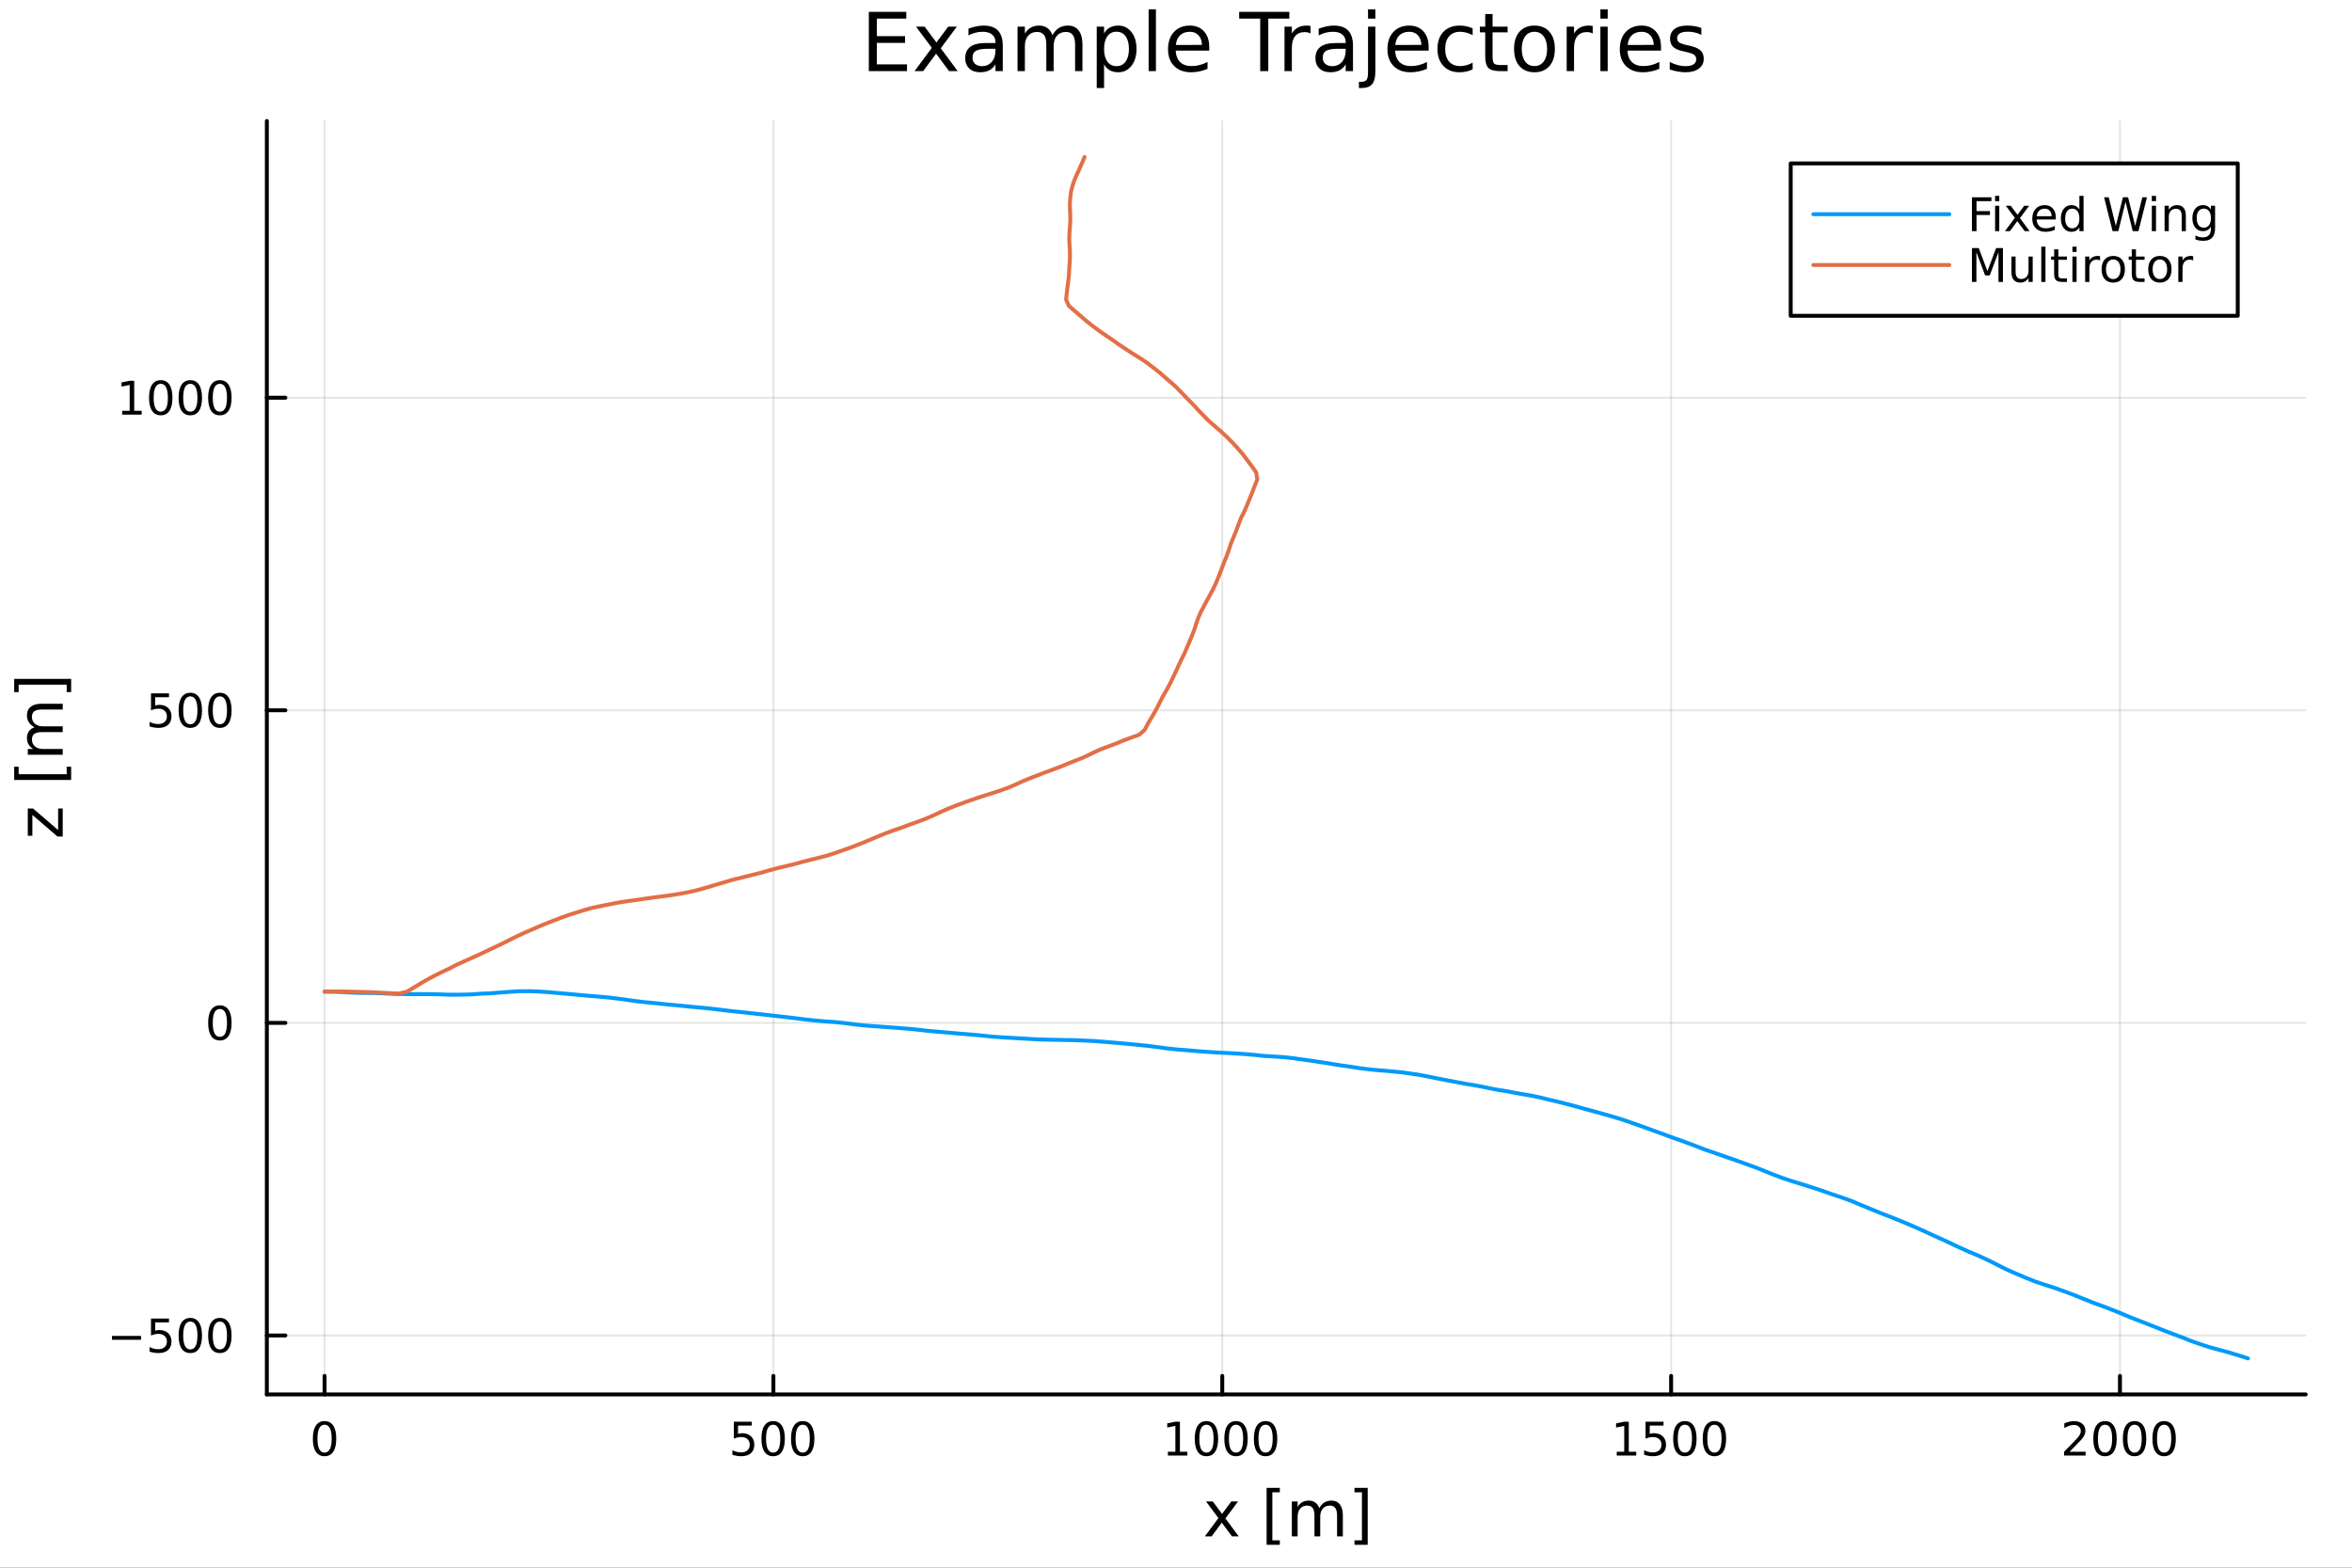 <?xml version="1.0" encoding="utf-8"?>
<svg xmlns="http://www.w3.org/2000/svg" xmlns:xlink="http://www.w3.org/1999/xlink" width="600" height="400" viewBox="0 0 2400 1600">
<rect x="0" y="0" width="2400" height="1600" fill="#333333" stroke="none"/>
<defs>
  <clipPath id="clip270">
    <rect x="0" y="0" width="2400" height="1600"/>
  </clipPath>
</defs>
<path clip-path="url(#clip270)" d="M0 1600 L2400 1600 L2400 0 L0 0  Z" fill="#ffffff" fill-rule="evenodd" fill-opacity="1"/>
<defs>
  <clipPath id="clip271">
    <rect x="480" y="0" width="1681" height="1600"/>
  </clipPath>
</defs>
<path clip-path="url(#clip270)" d="M272.297 1423.18 L2352.76 1423.18 L2352.76 123.472 L272.297 123.472  Z" fill="#ffffff" fill-rule="evenodd" fill-opacity="1"/>
<defs>
  <clipPath id="clip272">
    <rect x="272" y="123" width="2081" height="1301"/>
  </clipPath>
</defs>
<polyline clip-path="url(#clip272)" style="stroke:#000000; stroke-linecap:round; stroke-linejoin:round; stroke-width:2; stroke-opacity:0.1; fill:none" points="331.177,1423.18 331.177,123.472 "/>
<polyline clip-path="url(#clip272)" style="stroke:#000000; stroke-linecap:round; stroke-linejoin:round; stroke-width:2; stroke-opacity:0.1; fill:none" points="789.189,1423.18 789.189,123.472 "/>
<polyline clip-path="url(#clip272)" style="stroke:#000000; stroke-linecap:round; stroke-linejoin:round; stroke-width:2; stroke-opacity:0.1; fill:none" points="1247.2,1423.18 1247.2,123.472 "/>
<polyline clip-path="url(#clip272)" style="stroke:#000000; stroke-linecap:round; stroke-linejoin:round; stroke-width:2; stroke-opacity:0.1; fill:none" points="1705.21,1423.18 1705.21,123.472 "/>
<polyline clip-path="url(#clip272)" style="stroke:#000000; stroke-linecap:round; stroke-linejoin:round; stroke-width:2; stroke-opacity:0.1; fill:none" points="2163.22,1423.18 2163.22,123.472 "/>
<polyline clip-path="url(#clip270)" style="stroke:#000000; stroke-linecap:round; stroke-linejoin:round; stroke-width:4; stroke-opacity:1; fill:none" points="272.297,1423.18 2352.76,1423.18 "/>
<polyline clip-path="url(#clip270)" style="stroke:#000000; stroke-linecap:round; stroke-linejoin:round; stroke-width:4; stroke-opacity:1; fill:none" points="331.177,1423.18 331.177,1404.28 "/>
<polyline clip-path="url(#clip270)" style="stroke:#000000; stroke-linecap:round; stroke-linejoin:round; stroke-width:4; stroke-opacity:1; fill:none" points="789.189,1423.18 789.189,1404.28 "/>
<polyline clip-path="url(#clip270)" style="stroke:#000000; stroke-linecap:round; stroke-linejoin:round; stroke-width:4; stroke-opacity:1; fill:none" points="1247.2,1423.18 1247.2,1404.28 "/>
<polyline clip-path="url(#clip270)" style="stroke:#000000; stroke-linecap:round; stroke-linejoin:round; stroke-width:4; stroke-opacity:1; fill:none" points="1705.21,1423.18 1705.21,1404.28 "/>
<polyline clip-path="url(#clip270)" style="stroke:#000000; stroke-linecap:round; stroke-linejoin:round; stroke-width:4; stroke-opacity:1; fill:none" points="2163.22,1423.18 2163.22,1404.28 "/>
<path clip-path="url(#clip270)" d="M331.177 1454.1 Q327.566 1454.1 325.738 1457.66 Q323.932 1461.2 323.932 1468.33 Q323.932 1475.44 325.738 1479.01 Q327.566 1482.55 331.177 1482.55 Q334.812 1482.55 336.617 1479.01 Q338.446 1475.44 338.446 1468.33 Q338.446 1461.2 336.617 1457.66 Q334.812 1454.1 331.177 1454.1 M331.177 1450.39 Q336.988 1450.39 340.043 1455 Q343.122 1459.58 343.122 1468.33 Q343.122 1477.06 340.043 1481.67 Q336.988 1486.25 331.177 1486.25 Q325.367 1486.25 322.289 1481.67 Q319.233 1477.06 319.233 1468.33 Q319.233 1459.58 322.289 1455 Q325.367 1450.39 331.177 1450.39 Z" fill="#000000" fill-rule="nonzero" fill-opacity="1" /><path clip-path="url(#clip270)" d="M748.807 1451.02 L767.163 1451.02 L767.163 1454.96 L753.089 1454.96 L753.089 1463.43 Q754.108 1463.08 755.127 1462.92 Q756.145 1462.73 757.164 1462.73 Q762.951 1462.73 766.33 1465.9 Q769.71 1469.08 769.71 1474.49 Q769.71 1480.07 766.238 1483.17 Q762.765 1486.25 756.446 1486.25 Q754.27 1486.25 752.002 1485.88 Q749.756 1485.51 747.349 1484.77 L747.349 1480.07 Q749.432 1481.2 751.654 1481.76 Q753.877 1482.32 756.353 1482.32 Q760.358 1482.32 762.696 1480.21 Q765.034 1478.1 765.034 1474.49 Q765.034 1470.88 762.696 1468.77 Q760.358 1466.67 756.353 1466.67 Q754.478 1466.67 752.603 1467.08 Q750.752 1467.5 748.807 1468.38 L748.807 1451.02 Z" fill="#000000" fill-rule="nonzero" fill-opacity="1" /><path clip-path="url(#clip270)" d="M788.923 1454.1 Q785.312 1454.1 783.483 1457.66 Q781.677 1461.2 781.677 1468.33 Q781.677 1475.44 783.483 1479.01 Q785.312 1482.55 788.923 1482.55 Q792.557 1482.55 794.362 1479.01 Q796.191 1475.44 796.191 1468.33 Q796.191 1461.2 794.362 1457.66 Q792.557 1454.1 788.923 1454.1 M788.923 1450.39 Q794.733 1450.39 797.788 1455 Q800.867 1459.58 800.867 1468.33 Q800.867 1477.06 797.788 1481.67 Q794.733 1486.25 788.923 1486.25 Q783.112 1486.25 780.034 1481.67 Q776.978 1477.06 776.978 1468.33 Q776.978 1459.58 780.034 1455 Q783.112 1450.39 788.923 1450.39 Z" fill="#000000" fill-rule="nonzero" fill-opacity="1" /><path clip-path="url(#clip270)" d="M819.085 1454.1 Q815.473 1454.1 813.645 1457.66 Q811.839 1461.2 811.839 1468.33 Q811.839 1475.44 813.645 1479.01 Q815.473 1482.55 819.085 1482.55 Q822.719 1482.55 824.524 1479.01 Q826.353 1475.44 826.353 1468.33 Q826.353 1461.2 824.524 1457.66 Q822.719 1454.1 819.085 1454.1 M819.085 1450.39 Q824.895 1450.39 827.95 1455 Q831.029 1459.58 831.029 1468.33 Q831.029 1477.06 827.95 1481.67 Q824.895 1486.25 819.085 1486.25 Q813.274 1486.25 810.196 1481.67 Q807.14 1477.06 807.14 1468.33 Q807.14 1459.58 810.196 1455 Q813.274 1450.39 819.085 1450.39 Z" fill="#000000" fill-rule="nonzero" fill-opacity="1" /><path clip-path="url(#clip270)" d="M1191.73 1481.64 L1199.36 1481.64 L1199.36 1455.28 L1191.05 1456.95 L1191.05 1452.69 L1199.32 1451.02 L1203.99 1451.02 L1203.99 1481.64 L1211.63 1481.64 L1211.63 1485.58 L1191.73 1485.58 L1191.73 1481.64 Z" fill="#000000" fill-rule="nonzero" fill-opacity="1" /><path clip-path="url(#clip270)" d="M1231.08 1454.1 Q1227.47 1454.1 1225.64 1457.66 Q1223.83 1461.2 1223.83 1468.33 Q1223.83 1475.44 1225.64 1479.01 Q1227.47 1482.55 1231.08 1482.55 Q1234.71 1482.55 1236.52 1479.01 Q1238.35 1475.44 1238.35 1468.33 Q1238.35 1461.2 1236.52 1457.66 Q1234.71 1454.1 1231.08 1454.1 M1231.08 1450.39 Q1236.89 1450.39 1239.94 1455 Q1243.02 1459.58 1243.02 1468.33 Q1243.02 1477.06 1239.94 1481.67 Q1236.89 1486.25 1231.08 1486.25 Q1225.27 1486.25 1222.19 1481.67 Q1219.13 1477.06 1219.13 1468.33 Q1219.13 1459.58 1222.19 1455 Q1225.27 1450.39 1231.08 1450.39 Z" fill="#000000" fill-rule="nonzero" fill-opacity="1" /><path clip-path="url(#clip270)" d="M1261.24 1454.1 Q1257.63 1454.1 1255.8 1457.66 Q1253.99 1461.2 1253.99 1468.33 Q1253.99 1475.44 1255.8 1479.01 Q1257.63 1482.55 1261.24 1482.55 Q1264.87 1482.55 1266.68 1479.01 Q1268.51 1475.44 1268.51 1468.33 Q1268.51 1461.2 1266.68 1457.66 Q1264.87 1454.1 1261.24 1454.1 M1261.24 1450.39 Q1267.05 1450.39 1270.11 1455 Q1273.18 1459.58 1273.18 1468.33 Q1273.18 1477.06 1270.11 1481.67 Q1267.05 1486.25 1261.24 1486.25 Q1255.43 1486.25 1252.35 1481.67 Q1249.3 1477.06 1249.3 1468.33 Q1249.3 1459.58 1252.35 1455 Q1255.43 1450.39 1261.24 1450.39 Z" fill="#000000" fill-rule="nonzero" fill-opacity="1" /><path clip-path="url(#clip270)" d="M1291.4 1454.1 Q1287.79 1454.1 1285.96 1457.66 Q1284.16 1461.2 1284.16 1468.33 Q1284.16 1475.44 1285.96 1479.01 Q1287.79 1482.55 1291.4 1482.55 Q1295.04 1482.55 1296.84 1479.01 Q1298.67 1475.44 1298.67 1468.33 Q1298.67 1461.2 1296.84 1457.66 Q1295.04 1454.1 1291.4 1454.1 M1291.4 1450.39 Q1297.21 1450.39 1300.27 1455 Q1303.35 1459.58 1303.35 1468.33 Q1303.35 1477.06 1300.27 1481.67 Q1297.21 1486.25 1291.4 1486.25 Q1285.59 1486.25 1282.51 1481.67 Q1279.46 1477.06 1279.46 1468.33 Q1279.46 1459.58 1282.51 1455 Q1285.59 1450.39 1291.4 1450.39 Z" fill="#000000" fill-rule="nonzero" fill-opacity="1" /><path clip-path="url(#clip270)" d="M1649.74 1481.64 L1657.38 1481.64 L1657.38 1455.28 L1649.07 1456.95 L1649.07 1452.69 L1657.33 1451.02 L1662.01 1451.02 L1662.01 1481.64 L1669.64 1481.64 L1669.64 1485.58 L1649.74 1485.58 L1649.74 1481.64 Z" fill="#000000" fill-rule="nonzero" fill-opacity="1" /><path clip-path="url(#clip270)" d="M1679.14 1451.02 L1697.49 1451.02 L1697.49 1454.96 L1683.42 1454.96 L1683.42 1463.43 Q1684.44 1463.08 1685.45 1462.92 Q1686.47 1462.73 1687.49 1462.73 Q1693.28 1462.73 1696.66 1465.9 Q1700.04 1469.08 1700.04 1474.49 Q1700.04 1480.07 1696.57 1483.17 Q1693.09 1486.25 1686.77 1486.25 Q1684.6 1486.25 1682.33 1485.88 Q1680.08 1485.51 1677.68 1484.77 L1677.68 1480.07 Q1679.76 1481.2 1681.98 1481.76 Q1684.2 1482.32 1686.68 1482.32 Q1690.69 1482.32 1693.02 1480.21 Q1695.36 1478.1 1695.36 1474.49 Q1695.36 1470.88 1693.02 1468.77 Q1690.69 1466.67 1686.68 1466.67 Q1684.81 1466.67 1682.93 1467.08 Q1681.08 1467.5 1679.14 1468.38 L1679.14 1451.02 Z" fill="#000000" fill-rule="nonzero" fill-opacity="1" /><path clip-path="url(#clip270)" d="M1719.25 1454.1 Q1715.64 1454.1 1713.81 1457.66 Q1712.01 1461.2 1712.01 1468.33 Q1712.01 1475.44 1713.81 1479.01 Q1715.64 1482.55 1719.25 1482.55 Q1722.89 1482.55 1724.69 1479.01 Q1726.52 1475.44 1726.52 1468.33 Q1726.52 1461.2 1724.69 1457.66 Q1722.89 1454.1 1719.25 1454.1 M1719.25 1450.39 Q1725.06 1450.39 1728.12 1455 Q1731.2 1459.58 1731.2 1468.33 Q1731.2 1477.06 1728.12 1481.67 Q1725.06 1486.25 1719.25 1486.25 Q1713.44 1486.25 1710.36 1481.67 Q1707.31 1477.06 1707.31 1468.33 Q1707.31 1459.58 1710.36 1455 Q1713.44 1450.39 1719.25 1450.39 Z" fill="#000000" fill-rule="nonzero" fill-opacity="1" /><path clip-path="url(#clip270)" d="M1749.41 1454.1 Q1745.8 1454.1 1743.97 1457.66 Q1742.17 1461.2 1742.17 1468.33 Q1742.17 1475.44 1743.97 1479.01 Q1745.8 1482.55 1749.41 1482.55 Q1753.05 1482.55 1754.85 1479.01 Q1756.68 1475.44 1756.68 1468.33 Q1756.68 1461.2 1754.85 1457.66 Q1753.05 1454.1 1749.41 1454.1 M1749.41 1450.39 Q1755.22 1450.39 1758.28 1455 Q1761.36 1459.58 1761.36 1468.33 Q1761.36 1477.06 1758.28 1481.67 Q1755.22 1486.25 1749.41 1486.25 Q1743.6 1486.25 1740.52 1481.67 Q1737.47 1477.06 1737.47 1468.33 Q1737.47 1459.58 1740.52 1455 Q1743.6 1450.39 1749.41 1450.39 Z" fill="#000000" fill-rule="nonzero" fill-opacity="1" /><path clip-path="url(#clip270)" d="M2111.83 1481.64 L2128.15 1481.64 L2128.15 1485.58 L2106.21 1485.58 L2106.21 1481.64 Q2108.87 1478.89 2113.45 1474.26 Q2118.06 1469.61 2119.24 1468.27 Q2121.49 1465.74 2122.37 1464.01 Q2123.27 1462.25 2123.27 1460.56 Q2123.27 1457.8 2121.32 1456.07 Q2119.4 1454.33 2116.3 1454.33 Q2114.1 1454.33 2111.65 1455.09 Q2109.22 1455.86 2106.44 1457.41 L2106.44 1452.69 Q2109.26 1451.55 2111.72 1450.97 Q2114.17 1450.39 2116.21 1450.39 Q2121.58 1450.39 2124.77 1453.08 Q2127.97 1455.77 2127.97 1460.26 Q2127.97 1462.39 2127.16 1464.31 Q2126.37 1466.2 2124.26 1468.8 Q2123.69 1469.47 2120.58 1472.69 Q2117.48 1475.88 2111.83 1481.64 Z" fill="#000000" fill-rule="nonzero" fill-opacity="1" /><path clip-path="url(#clip270)" d="M2147.97 1454.1 Q2144.36 1454.1 2142.53 1457.66 Q2140.72 1461.2 2140.72 1468.33 Q2140.72 1475.44 2142.53 1479.01 Q2144.36 1482.55 2147.97 1482.55 Q2151.6 1482.55 2153.41 1479.01 Q2155.24 1475.44 2155.24 1468.33 Q2155.24 1461.2 2153.41 1457.66 Q2151.6 1454.1 2147.97 1454.1 M2147.97 1450.39 Q2153.78 1450.39 2156.83 1455 Q2159.91 1459.58 2159.91 1468.33 Q2159.91 1477.06 2156.83 1481.67 Q2153.78 1486.25 2147.97 1486.25 Q2142.16 1486.25 2139.08 1481.67 Q2136.02 1477.06 2136.02 1468.33 Q2136.02 1459.58 2139.08 1455 Q2142.16 1450.39 2147.97 1450.39 Z" fill="#000000" fill-rule="nonzero" fill-opacity="1" /><path clip-path="url(#clip270)" d="M2178.13 1454.1 Q2174.52 1454.1 2172.69 1457.66 Q2170.88 1461.2 2170.88 1468.33 Q2170.88 1475.44 2172.69 1479.01 Q2174.52 1482.55 2178.13 1482.55 Q2181.76 1482.55 2183.57 1479.01 Q2185.4 1475.44 2185.4 1468.33 Q2185.4 1461.2 2183.57 1457.66 Q2181.76 1454.1 2178.13 1454.1 M2178.13 1450.39 Q2183.94 1450.39 2187 1455 Q2190.07 1459.58 2190.07 1468.33 Q2190.07 1477.06 2187 1481.67 Q2183.94 1486.25 2178.13 1486.25 Q2172.32 1486.25 2169.24 1481.67 Q2166.19 1477.06 2166.19 1468.33 Q2166.19 1459.58 2169.24 1455 Q2172.32 1450.39 2178.13 1450.39 Z" fill="#000000" fill-rule="nonzero" fill-opacity="1" /><path clip-path="url(#clip270)" d="M2208.29 1454.1 Q2204.68 1454.1 2202.85 1457.66 Q2201.05 1461.2 2201.05 1468.33 Q2201.05 1475.44 2202.85 1479.01 Q2204.68 1482.55 2208.29 1482.55 Q2211.93 1482.55 2213.73 1479.01 Q2215.56 1475.44 2215.56 1468.33 Q2215.56 1461.2 2213.73 1457.66 Q2211.93 1454.1 2208.29 1454.1 M2208.29 1450.39 Q2214.1 1450.39 2217.16 1455 Q2220.24 1459.58 2220.24 1468.33 Q2220.24 1477.06 2217.16 1481.67 Q2214.1 1486.25 2208.29 1486.25 Q2202.48 1486.25 2199.4 1481.67 Q2196.35 1477.06 2196.35 1468.33 Q2196.35 1459.58 2199.4 1455 Q2202.48 1450.39 2208.29 1450.39 Z" fill="#000000" fill-rule="nonzero" fill-opacity="1" /><path clip-path="url(#clip270)" d="M1263.34 1532.4 L1250.44 1549.74 L1264 1568.04 L1257.1 1568.04 L1246.72 1554.04 L1236.34 1568.04 L1229.44 1568.04 L1243.28 1549.39 L1230.62 1532.4 L1237.52 1532.4 L1246.98 1545.1 L1256.43 1532.4 L1263.34 1532.4 Z" fill="#000000" fill-rule="nonzero" fill-opacity="1" /><path clip-path="url(#clip270)" d="M1292.46 1518.52 L1305.95 1518.52 L1305.95 1523.07 L1298.31 1523.07 L1298.31 1572.09 L1305.95 1572.09 L1305.95 1576.64 L1292.46 1576.64 L1292.46 1518.52 Z" fill="#000000" fill-rule="nonzero" fill-opacity="1" /><path clip-path="url(#clip270)" d="M1346.18 1539.24 Q1348.38 1535.29 1351.44 1533.41 Q1354.49 1531.54 1358.63 1531.54 Q1364.2 1531.54 1367.22 1535.45 Q1370.25 1539.33 1370.25 1546.53 L1370.25 1568.04 L1364.36 1568.04 L1364.36 1546.72 Q1364.36 1541.59 1362.54 1539.11 Q1360.73 1536.63 1357.01 1536.63 Q1352.46 1536.63 1349.81 1539.65 Q1347.17 1542.68 1347.17 1547.9 L1347.17 1568.04 L1341.28 1568.04 L1341.28 1546.72 Q1341.28 1541.56 1339.47 1539.11 Q1337.65 1536.63 1333.87 1536.63 Q1329.38 1536.63 1326.74 1539.68 Q1324.1 1542.71 1324.1 1547.9 L1324.1 1568.04 L1318.21 1568.04 L1318.21 1532.4 L1324.1 1532.4 L1324.1 1537.93 Q1326.1 1534.66 1328.9 1533.1 Q1331.7 1531.54 1335.55 1531.54 Q1339.44 1531.54 1342.14 1533.51 Q1344.88 1535.48 1346.18 1539.24 Z" fill="#000000" fill-rule="nonzero" fill-opacity="1" /><path clip-path="url(#clip270)" d="M1395.61 1518.52 L1395.61 1576.64 L1382.12 1576.64 L1382.12 1572.09 L1389.73 1572.09 L1389.73 1523.07 L1382.12 1523.07 L1382.12 1518.52 L1395.61 1518.52 Z" fill="#000000" fill-rule="nonzero" fill-opacity="1" /><polyline clip-path="url(#clip272)" style="stroke:#000000; stroke-linecap:round; stroke-linejoin:round; stroke-width:2; stroke-opacity:0.1; fill:none" points="272.297,1363.01 2352.76,1363.01 "/>
<polyline clip-path="url(#clip272)" style="stroke:#000000; stroke-linecap:round; stroke-linejoin:round; stroke-width:2; stroke-opacity:0.1; fill:none" points="272.297,1043.98 2352.76,1043.98 "/>
<polyline clip-path="url(#clip272)" style="stroke:#000000; stroke-linecap:round; stroke-linejoin:round; stroke-width:2; stroke-opacity:0.1; fill:none" points="272.297,724.944 2352.76,724.944 "/>
<polyline clip-path="url(#clip272)" style="stroke:#000000; stroke-linecap:round; stroke-linejoin:round; stroke-width:2; stroke-opacity:0.1; fill:none" points="272.297,405.913 2352.76,405.913 "/>
<polyline clip-path="url(#clip270)" style="stroke:#000000; stroke-linecap:round; stroke-linejoin:round; stroke-width:4; stroke-opacity:1; fill:none" points="272.297,1423.18 272.297,123.472 "/>
<polyline clip-path="url(#clip270)" style="stroke:#000000; stroke-linecap:round; stroke-linejoin:round; stroke-width:4; stroke-opacity:1; fill:none" points="272.297,1363.01 291.194,1363.01 "/>
<polyline clip-path="url(#clip270)" style="stroke:#000000; stroke-linecap:round; stroke-linejoin:round; stroke-width:4; stroke-opacity:1; fill:none" points="272.297,1043.98 291.194,1043.98 "/>
<polyline clip-path="url(#clip270)" style="stroke:#000000; stroke-linecap:round; stroke-linejoin:round; stroke-width:4; stroke-opacity:1; fill:none" points="272.297,724.944 291.194,724.944 "/>
<polyline clip-path="url(#clip270)" style="stroke:#000000; stroke-linecap:round; stroke-linejoin:round; stroke-width:4; stroke-opacity:1; fill:none" points="272.297,405.913 291.194,405.913 "/>
<path clip-path="url(#clip270)" d="M114.26 1363.46 L143.936 1363.46 L143.936 1367.39 L114.26 1367.39 L114.26 1363.46 Z" fill="#000000" fill-rule="nonzero" fill-opacity="1" /><path clip-path="url(#clip270)" d="M154.075 1345.73 L172.431 1345.73 L172.431 1349.66 L158.357 1349.66 L158.357 1358.13 Q159.376 1357.79 160.394 1357.62 Q161.413 1357.44 162.431 1357.44 Q168.218 1357.44 171.598 1360.61 Q174.977 1363.78 174.977 1369.2 Q174.977 1374.78 171.505 1377.88 Q168.033 1380.96 161.714 1380.96 Q159.538 1380.96 157.269 1380.59 Q155.024 1380.22 152.616 1379.48 L152.616 1374.78 Q154.7 1375.91 156.922 1376.47 Q159.144 1377.02 161.621 1377.02 Q165.626 1377.02 167.964 1374.92 Q170.302 1372.81 170.302 1369.2 Q170.302 1365.59 167.964 1363.48 Q165.626 1361.37 161.621 1361.37 Q159.746 1361.37 157.871 1361.79 Q156.019 1362.21 154.075 1363.09 L154.075 1345.73 Z" fill="#000000" fill-rule="nonzero" fill-opacity="1" /><path clip-path="url(#clip270)" d="M194.19 1348.8 Q190.579 1348.8 188.75 1352.37 Q186.945 1355.91 186.945 1363.04 Q186.945 1370.15 188.75 1373.71 Q190.579 1377.25 194.19 1377.25 Q197.825 1377.25 199.63 1373.71 Q201.459 1370.15 201.459 1363.04 Q201.459 1355.91 199.63 1352.37 Q197.825 1348.8 194.19 1348.8 M194.19 1345.1 Q200 1345.1 203.056 1349.71 Q206.135 1354.29 206.135 1363.04 Q206.135 1371.77 203.056 1376.37 Q200 1380.96 194.19 1380.96 Q188.38 1380.96 185.301 1376.37 Q182.246 1371.77 182.246 1363.04 Q182.246 1354.29 185.301 1349.71 Q188.38 1345.1 194.19 1345.1 Z" fill="#000000" fill-rule="nonzero" fill-opacity="1" /><path clip-path="url(#clip270)" d="M224.352 1348.8 Q220.741 1348.8 218.912 1352.37 Q217.107 1355.91 217.107 1363.04 Q217.107 1370.15 218.912 1373.71 Q220.741 1377.25 224.352 1377.25 Q227.986 1377.25 229.792 1373.71 Q231.621 1370.15 231.621 1363.04 Q231.621 1355.91 229.792 1352.37 Q227.986 1348.8 224.352 1348.8 M224.352 1345.1 Q230.162 1345.1 233.218 1349.71 Q236.297 1354.29 236.297 1363.04 Q236.297 1371.77 233.218 1376.37 Q230.162 1380.96 224.352 1380.96 Q218.542 1380.96 215.463 1376.37 Q212.408 1371.77 212.408 1363.04 Q212.408 1354.29 215.463 1349.71 Q218.542 1345.1 224.352 1345.1 Z" fill="#000000" fill-rule="nonzero" fill-opacity="1" /><path clip-path="url(#clip270)" d="M224.352 1029.77 Q220.741 1029.77 218.912 1033.34 Q217.107 1036.88 217.107 1044.01 Q217.107 1051.12 218.912 1054.68 Q220.741 1058.22 224.352 1058.22 Q227.986 1058.22 229.792 1054.68 Q231.621 1051.12 231.621 1044.01 Q231.621 1036.88 229.792 1033.34 Q227.986 1029.77 224.352 1029.77 M224.352 1026.07 Q230.162 1026.07 233.218 1030.68 Q236.297 1035.26 236.297 1044.01 Q236.297 1052.74 233.218 1057.34 Q230.162 1061.93 224.352 1061.93 Q218.542 1061.93 215.463 1057.34 Q212.408 1052.74 212.408 1044.01 Q212.408 1035.26 215.463 1030.68 Q218.542 1026.07 224.352 1026.07 Z" fill="#000000" fill-rule="nonzero" fill-opacity="1" /><path clip-path="url(#clip270)" d="M154.075 707.664 L172.431 707.664 L172.431 711.599 L158.357 711.599 L158.357 720.072 Q159.376 719.724 160.394 719.562 Q161.413 719.377 162.431 719.377 Q168.218 719.377 171.598 722.548 Q174.977 725.72 174.977 731.136 Q174.977 736.715 171.505 739.817 Q168.033 742.896 161.714 742.896 Q159.538 742.896 157.269 742.525 Q155.024 742.155 152.616 741.414 L152.616 736.715 Q154.7 737.849 156.922 738.405 Q159.144 738.96 161.621 738.96 Q165.626 738.96 167.964 736.854 Q170.302 734.747 170.302 731.136 Q170.302 727.525 167.964 725.419 Q165.626 723.312 161.621 723.312 Q159.746 723.312 157.871 723.729 Q156.019 724.146 154.075 725.025 L154.075 707.664 Z" fill="#000000" fill-rule="nonzero" fill-opacity="1" /><path clip-path="url(#clip270)" d="M194.19 710.743 Q190.579 710.743 188.75 714.308 Q186.945 717.849 186.945 724.979 Q186.945 732.085 188.75 735.65 Q190.579 739.192 194.19 739.192 Q197.825 739.192 199.63 735.65 Q201.459 732.085 201.459 724.979 Q201.459 717.849 199.63 714.308 Q197.825 710.743 194.19 710.743 M194.19 707.039 Q200 707.039 203.056 711.646 Q206.135 716.229 206.135 724.979 Q206.135 733.706 203.056 738.312 Q200 742.896 194.19 742.896 Q188.38 742.896 185.301 738.312 Q182.246 733.706 182.246 724.979 Q182.246 716.229 185.301 711.646 Q188.38 707.039 194.19 707.039 Z" fill="#000000" fill-rule="nonzero" fill-opacity="1" /><path clip-path="url(#clip270)" d="M224.352 710.743 Q220.741 710.743 218.912 714.308 Q217.107 717.849 217.107 724.979 Q217.107 732.085 218.912 735.65 Q220.741 739.192 224.352 739.192 Q227.986 739.192 229.792 735.65 Q231.621 732.085 231.621 724.979 Q231.621 717.849 229.792 714.308 Q227.986 710.743 224.352 710.743 M224.352 707.039 Q230.162 707.039 233.218 711.646 Q236.297 716.229 236.297 724.979 Q236.297 733.706 233.218 738.312 Q230.162 742.896 224.352 742.896 Q218.542 742.896 215.463 738.312 Q212.408 733.706 212.408 724.979 Q212.408 716.229 215.463 711.646 Q218.542 707.039 224.352 707.039 Z" fill="#000000" fill-rule="nonzero" fill-opacity="1" /><path clip-path="url(#clip270)" d="M124.677 419.258 L132.316 419.258 L132.316 392.892 L124.005 394.559 L124.005 390.3 L132.269 388.633 L136.945 388.633 L136.945 419.258 L144.584 419.258 L144.584 423.193 L124.677 423.193 L124.677 419.258 Z" fill="#000000" fill-rule="nonzero" fill-opacity="1" /><path clip-path="url(#clip270)" d="M164.028 391.712 Q160.417 391.712 158.589 395.277 Q156.783 398.818 156.783 405.948 Q156.783 413.054 158.589 416.619 Q160.417 420.161 164.028 420.161 Q167.663 420.161 169.468 416.619 Q171.297 413.054 171.297 405.948 Q171.297 398.818 169.468 395.277 Q167.663 391.712 164.028 391.712 M164.028 388.008 Q169.839 388.008 172.894 392.615 Q175.973 397.198 175.973 405.948 Q175.973 414.675 172.894 419.281 Q169.839 423.865 164.028 423.865 Q158.218 423.865 155.14 419.281 Q152.084 414.675 152.084 405.948 Q152.084 397.198 155.14 392.615 Q158.218 388.008 164.028 388.008 Z" fill="#000000" fill-rule="nonzero" fill-opacity="1" /><path clip-path="url(#clip270)" d="M194.19 391.712 Q190.579 391.712 188.75 395.277 Q186.945 398.818 186.945 405.948 Q186.945 413.054 188.75 416.619 Q190.579 420.161 194.19 420.161 Q197.825 420.161 199.63 416.619 Q201.459 413.054 201.459 405.948 Q201.459 398.818 199.63 395.277 Q197.825 391.712 194.19 391.712 M194.19 388.008 Q200 388.008 203.056 392.615 Q206.135 397.198 206.135 405.948 Q206.135 414.675 203.056 419.281 Q200 423.865 194.19 423.865 Q188.38 423.865 185.301 419.281 Q182.246 414.675 182.246 405.948 Q182.246 397.198 185.301 392.615 Q188.38 388.008 194.19 388.008 Z" fill="#000000" fill-rule="nonzero" fill-opacity="1" /><path clip-path="url(#clip270)" d="M224.352 391.712 Q220.741 391.712 218.912 395.277 Q217.107 398.818 217.107 405.948 Q217.107 413.054 218.912 416.619 Q220.741 420.161 224.352 420.161 Q227.986 420.161 229.792 416.619 Q231.621 413.054 231.621 405.948 Q231.621 398.818 229.792 395.277 Q227.986 391.712 224.352 391.712 M224.352 388.008 Q230.162 388.008 233.218 392.615 Q236.297 397.198 236.297 405.948 Q236.297 414.675 233.218 419.281 Q230.162 423.865 224.352 423.865 Q218.542 423.865 215.463 419.281 Q212.408 414.675 212.408 405.948 Q212.408 397.198 215.463 392.615 Q218.542 388.008 224.352 388.008 Z" fill="#000000" fill-rule="nonzero" fill-opacity="1" /><path clip-path="url(#clip270)" d="M28.356 852.977 L28.356 825.159 L33.703 825.159 L59.325 847.184 L59.325 825.159 L64.004 825.159 L64.004 853.773 L58.657 853.773 L33.035 831.747 L33.035 852.977 L28.356 852.977 Z" fill="#000000" fill-rule="nonzero" fill-opacity="1" /><path clip-path="url(#clip270)" d="M14.479 796.036 L14.479 782.54 L19.03 782.54 L19.03 790.179 L68.046 790.179 L68.046 782.54 L72.598 782.54 L72.598 796.036 L14.479 796.036 Z" fill="#000000" fill-rule="nonzero" fill-opacity="1" /><path clip-path="url(#clip270)" d="M35.199 742.309 Q31.253 740.113 29.375 737.057 Q27.497 734.002 27.497 729.864 Q27.497 724.294 31.412 721.27 Q35.295 718.247 42.488 718.247 L64.004 718.247 L64.004 724.135 L42.679 724.135 Q37.555 724.135 35.072 725.949 Q32.589 727.763 32.589 731.487 Q32.589 736.039 35.613 738.681 Q38.637 741.322 43.857 741.322 L64.004 741.322 L64.004 747.211 L42.679 747.211 Q37.523 747.211 35.072 749.025 Q32.589 750.839 32.589 754.627 Q32.589 759.115 35.645 761.756 Q38.669 764.398 43.857 764.398 L64.004 764.398 L64.004 770.286 L28.356 770.286 L28.356 764.398 L33.894 764.398 Q30.616 762.393 29.056 759.592 Q27.497 756.791 27.497 752.94 Q27.497 749.057 29.47 746.351 Q31.444 743.614 35.199 742.309 Z" fill="#000000" fill-rule="nonzero" fill-opacity="1" /><path clip-path="url(#clip270)" d="M14.479 692.879 L72.598 692.879 L72.598 706.375 L68.046 706.375 L68.046 698.768 L19.03 698.768 L19.03 706.375 L14.479 706.375 L14.479 692.879 Z" fill="#000000" fill-rule="nonzero" fill-opacity="1" /><path clip-path="url(#clip270)" d="M886.553 12.096 L924.794 12.096 L924.794 18.983 L894.736 18.983 L894.736 36.888 L923.538 36.888 L923.538 43.774 L894.736 43.774 L894.736 65.689 L925.523 65.689 L925.523 72.576 L886.553 72.576 L886.553 12.096 Z" fill="#000000" fill-rule="nonzero" fill-opacity="1" /><path clip-path="url(#clip270)" d="M976.362 27.206 L959.956 49.283 L977.213 72.576 L968.422 72.576 L955.216 54.752 L942.01 72.576 L933.22 72.576 L950.841 48.838 L934.719 27.206 L943.509 27.206 L955.54 43.369 L967.571 27.206 L976.362 27.206 Z" fill="#000000" fill-rule="nonzero" fill-opacity="1" /><path clip-path="url(#clip270)" d="M1008.36 49.769 Q999.331 49.769 995.847 51.835 Q992.363 53.901 992.363 58.884 Q992.363 62.854 994.956 65.203 Q997.589 67.512 1002.09 67.512 Q1008.28 67.512 1012.01 63.137 Q1015.78 58.722 1015.78 51.43 L1015.78 49.769 L1008.36 49.769 M1023.23 46.691 L1023.23 72.576 L1015.78 72.576 L1015.78 65.689 Q1013.23 69.821 1009.42 71.806 Q1005.61 73.751 1000.1 73.751 Q993.133 73.751 989.001 69.862 Q984.909 65.933 984.909 59.37 Q984.909 51.714 990.013 47.825 Q995.158 43.936 1005.33 43.936 L1015.78 43.936 L1015.78 43.207 Q1015.78 38.062 1012.37 35.267 Q1009.01 32.431 1002.9 32.431 Q999.006 32.431 995.32 33.363 Q991.634 34.295 988.231 36.158 L988.231 29.272 Q992.322 27.692 996.171 26.922 Q1000.02 26.112 1003.67 26.112 Q1013.51 26.112 1018.37 31.216 Q1023.23 36.32 1023.23 46.691 Z" fill="#000000" fill-rule="nonzero" fill-opacity="1" /><path clip-path="url(#clip270)" d="M1073.91 35.915 Q1076.7 30.892 1080.59 28.502 Q1084.48 26.112 1089.75 26.112 Q1096.84 26.112 1100.68 31.095 Q1104.53 36.037 1104.53 45.192 L1104.53 72.576 L1097.04 72.576 L1097.04 45.435 Q1097.04 38.913 1094.73 35.753 Q1092.42 32.594 1087.68 32.594 Q1081.89 32.594 1078.53 36.442 Q1075.16 40.29 1075.16 46.934 L1075.16 72.576 L1067.67 72.576 L1067.67 45.435 Q1067.67 38.873 1065.36 35.753 Q1063.05 32.594 1058.23 32.594 Q1052.52 32.594 1049.16 36.482 Q1045.79 40.331 1045.79 46.934 L1045.79 72.576 L1038.3 72.576 L1038.3 27.206 L1045.79 27.206 L1045.79 34.254 Q1048.35 30.082 1051.91 28.097 Q1055.48 26.112 1060.38 26.112 Q1065.32 26.112 1068.76 28.624 Q1072.25 31.135 1073.91 35.915 Z" fill="#000000" fill-rule="nonzero" fill-opacity="1" /><path clip-path="url(#clip270)" d="M1126.61 65.77 L1126.61 89.833 L1119.12 89.833 L1119.12 27.206 L1126.61 27.206 L1126.61 34.092 Q1128.96 30.041 1132.52 28.097 Q1136.13 26.112 1141.11 26.112 Q1149.38 26.112 1154.52 32.675 Q1159.71 39.237 1159.71 49.931 Q1159.71 60.626 1154.52 67.188 Q1149.38 73.751 1141.11 73.751 Q1136.13 73.751 1132.52 71.806 Q1128.96 69.821 1126.61 65.77 M1151.97 49.931 Q1151.97 41.708 1148.57 37.05 Q1145.2 32.35 1139.29 32.35 Q1133.37 32.35 1129.97 37.05 Q1126.61 41.708 1126.61 49.931 Q1126.61 58.155 1129.97 62.854 Q1133.37 67.512 1139.29 67.512 Q1145.2 67.512 1148.57 62.854 Q1151.97 58.155 1151.97 49.931 Z" fill="#000000" fill-rule="nonzero" fill-opacity="1" /><path clip-path="url(#clip270)" d="M1172.06 9.544 L1179.51 9.544 L1179.51 72.576 L1172.06 72.576 L1172.06 9.544 Z" fill="#000000" fill-rule="nonzero" fill-opacity="1" /><path clip-path="url(#clip270)" d="M1233.92 48.028 L1233.92 51.673 L1199.65 51.673 Q1200.13 59.37 1204.27 63.421 Q1208.44 67.431 1215.85 67.431 Q1220.15 67.431 1224.16 66.378 Q1228.21 65.325 1232.18 63.218 L1232.18 70.267 Q1228.17 71.968 1223.95 72.86 Q1219.74 73.751 1215.41 73.751 Q1204.55 73.751 1198.19 67.431 Q1191.87 61.112 1191.87 50.337 Q1191.87 39.197 1197.87 32.675 Q1203.9 26.112 1214.11 26.112 Q1223.26 26.112 1228.57 32.026 Q1233.92 37.9 1233.92 48.028 M1226.46 45.84 Q1226.38 39.723 1223.02 36.077 Q1219.7 32.431 1214.19 32.431 Q1207.95 32.431 1204.18 35.956 Q1200.46 39.48 1199.89 45.88 L1226.46 45.84 Z" fill="#000000" fill-rule="nonzero" fill-opacity="1" /><path clip-path="url(#clip270)" d="M1264.46 12.096 L1315.63 12.096 L1315.63 18.983 L1294.16 18.983 L1294.16 72.576 L1285.93 72.576 L1285.93 18.983 L1264.46 18.983 L1264.46 12.096 Z" fill="#000000" fill-rule="nonzero" fill-opacity="1" /><path clip-path="url(#clip270)" d="M1337.3 34.173 Q1336.04 33.444 1334.54 33.12 Q1333.08 32.756 1331.3 32.756 Q1324.98 32.756 1321.58 36.888 Q1318.22 40.979 1318.22 48.676 L1318.22 72.576 L1310.72 72.576 L1310.72 27.206 L1318.22 27.206 L1318.22 34.254 Q1320.57 30.122 1324.33 28.138 Q1328.1 26.112 1333.49 26.112 Q1334.26 26.112 1335.19 26.234 Q1336.12 26.315 1337.26 26.517 L1337.3 34.173 Z" fill="#000000" fill-rule="nonzero" fill-opacity="1" /><path clip-path="url(#clip270)" d="M1365.73 49.769 Q1356.7 49.769 1353.22 51.835 Q1349.73 53.901 1349.73 58.884 Q1349.73 62.854 1352.33 65.203 Q1354.96 67.512 1359.46 67.512 Q1365.65 67.512 1369.38 63.137 Q1373.15 58.722 1373.15 51.43 L1373.15 49.769 L1365.73 49.769 M1380.6 46.691 L1380.6 72.576 L1373.15 72.576 L1373.15 65.689 Q1370.6 69.821 1366.79 71.806 Q1362.98 73.751 1357.47 73.751 Q1350.5 73.751 1346.37 69.862 Q1342.28 65.933 1342.28 59.37 Q1342.28 51.714 1347.38 47.825 Q1352.53 43.936 1362.7 43.936 L1373.15 43.936 L1373.15 43.207 Q1373.15 38.062 1369.75 35.267 Q1366.38 32.431 1360.27 32.431 Q1356.38 32.431 1352.69 33.363 Q1349 34.295 1345.6 36.158 L1345.6 29.272 Q1349.69 27.692 1353.54 26.922 Q1357.39 26.112 1361.04 26.112 Q1370.88 26.112 1375.74 31.216 Q1380.6 36.32 1380.6 46.691 Z" fill="#000000" fill-rule="nonzero" fill-opacity="1" /><path clip-path="url(#clip270)" d="M1395.95 27.206 L1403.41 27.206 L1403.41 73.386 Q1403.41 82.055 1400.09 85.944 Q1396.81 89.833 1389.47 89.833 L1386.64 89.833 L1386.64 83.513 L1388.62 83.513 Q1392.88 83.513 1394.42 81.528 Q1395.95 79.584 1395.95 73.386 L1395.95 27.206 M1395.95 9.544 L1403.41 9.544 L1403.41 18.983 L1395.95 18.983 L1395.95 9.544 Z" fill="#000000" fill-rule="nonzero" fill-opacity="1" /><path clip-path="url(#clip270)" d="M1457.81 48.028 L1457.81 51.673 L1423.54 51.673 Q1424.03 59.37 1428.16 63.421 Q1432.33 67.431 1439.74 67.431 Q1444.04 67.431 1448.05 66.378 Q1452.1 65.325 1456.07 63.218 L1456.07 70.267 Q1452.06 71.968 1447.85 72.86 Q1443.63 73.751 1439.3 73.751 Q1428.44 73.751 1422.08 67.431 Q1415.76 61.112 1415.76 50.337 Q1415.76 39.197 1421.76 32.675 Q1427.79 26.112 1438 26.112 Q1447.16 26.112 1452.46 32.026 Q1457.81 37.9 1457.81 48.028 M1450.36 45.84 Q1450.28 39.723 1446.91 36.077 Q1443.59 32.431 1438.08 32.431 Q1431.85 32.431 1428.08 35.956 Q1424.35 39.48 1423.78 45.88 L1450.36 45.84 Z" fill="#000000" fill-rule="nonzero" fill-opacity="1" /><path clip-path="url(#clip270)" d="M1502.7 28.948 L1502.7 35.915 Q1499.54 34.173 1496.34 33.323 Q1493.18 32.431 1489.94 32.431 Q1482.68 32.431 1478.67 37.05 Q1474.66 41.627 1474.66 49.931 Q1474.66 58.236 1478.67 62.854 Q1482.68 67.431 1489.94 67.431 Q1493.18 67.431 1496.34 66.581 Q1499.54 65.689 1502.7 63.948 L1502.7 70.834 Q1499.58 72.292 1496.21 73.022 Q1492.89 73.751 1489.13 73.751 Q1478.88 73.751 1472.84 67.31 Q1466.8 60.869 1466.8 49.931 Q1466.8 38.832 1472.88 32.472 Q1479 26.112 1489.61 26.112 Q1493.05 26.112 1496.34 26.841 Q1499.62 27.53 1502.7 28.948 Z" fill="#000000" fill-rule="nonzero" fill-opacity="1" /><path clip-path="url(#clip270)" d="M1523.03 14.324 L1523.03 27.206 L1538.38 27.206 L1538.38 32.999 L1523.03 32.999 L1523.03 57.628 Q1523.03 63.178 1524.53 64.758 Q1526.07 66.338 1530.73 66.338 L1538.38 66.338 L1538.38 72.576 L1530.73 72.576 Q1522.1 72.576 1518.82 69.376 Q1515.54 66.135 1515.54 57.628 L1515.54 32.999 L1510.07 32.999 L1510.07 27.206 L1515.54 27.206 L1515.54 14.324 L1523.03 14.324 Z" fill="#000000" fill-rule="nonzero" fill-opacity="1" /><path clip-path="url(#clip270)" d="M1565.77 32.431 Q1559.77 32.431 1556.29 37.131 Q1552.81 41.789 1552.81 49.931 Q1552.81 58.074 1556.25 62.773 Q1559.73 67.431 1565.77 67.431 Q1571.72 67.431 1575.21 62.732 Q1578.69 58.033 1578.69 49.931 Q1578.69 41.87 1575.21 37.171 Q1571.72 32.431 1565.77 32.431 M1565.77 26.112 Q1575.49 26.112 1581.04 32.431 Q1586.59 38.751 1586.59 49.931 Q1586.59 61.071 1581.04 67.431 Q1575.49 73.751 1565.77 73.751 Q1556.01 73.751 1550.46 67.431 Q1544.95 61.071 1544.95 49.931 Q1544.95 38.751 1550.46 32.431 Q1556.01 26.112 1565.77 26.112 Z" fill="#000000" fill-rule="nonzero" fill-opacity="1" /><path clip-path="url(#clip270)" d="M1625.24 34.173 Q1623.98 33.444 1622.48 33.12 Q1621.02 32.756 1619.24 32.756 Q1612.92 32.756 1609.52 36.888 Q1606.16 40.979 1606.16 48.676 L1606.16 72.576 L1598.66 72.576 L1598.66 27.206 L1606.16 27.206 L1606.16 34.254 Q1608.51 30.122 1612.27 28.138 Q1616.04 26.112 1621.43 26.112 Q1622.2 26.112 1623.13 26.234 Q1624.06 26.315 1625.2 26.517 L1625.24 34.173 Z" fill="#000000" fill-rule="nonzero" fill-opacity="1" /><path clip-path="url(#clip270)" d="M1633.05 27.206 L1640.51 27.206 L1640.51 72.576 L1633.05 72.576 L1633.05 27.206 M1633.05 9.544 L1640.51 9.544 L1640.51 18.983 L1633.05 18.983 L1633.05 9.544 Z" fill="#000000" fill-rule="nonzero" fill-opacity="1" /><path clip-path="url(#clip270)" d="M1694.91 48.028 L1694.91 51.673 L1660.64 51.673 Q1661.13 59.37 1665.26 63.421 Q1669.43 67.431 1676.84 67.431 Q1681.14 67.431 1685.15 66.378 Q1689.2 65.325 1693.17 63.218 L1693.17 70.267 Q1689.16 71.968 1684.95 72.86 Q1680.73 73.751 1676.4 73.751 Q1665.54 73.751 1659.18 67.431 Q1652.86 61.112 1652.86 50.337 Q1652.86 39.197 1658.86 32.675 Q1664.89 26.112 1675.1 26.112 Q1684.26 26.112 1689.56 32.026 Q1694.91 37.9 1694.91 48.028 M1687.46 45.84 Q1687.38 39.723 1684.01 36.077 Q1680.69 32.431 1675.18 32.431 Q1668.95 32.431 1665.18 35.956 Q1661.45 39.48 1660.88 45.88 L1687.46 45.84 Z" fill="#000000" fill-rule="nonzero" fill-opacity="1" /><path clip-path="url(#clip270)" d="M1736.07 28.543 L1736.07 35.591 Q1732.91 33.971 1729.51 33.161 Q1726.1 32.35 1722.46 32.35 Q1716.91 32.35 1714.11 34.052 Q1711.36 35.753 1711.36 39.156 Q1711.36 41.749 1713.34 43.248 Q1715.33 44.706 1721.32 46.043 L1723.88 46.61 Q1731.82 48.311 1735.14 51.43 Q1738.5 54.509 1738.5 60.059 Q1738.5 66.378 1733.48 70.064 Q1728.49 73.751 1719.74 73.751 Q1716.1 73.751 1712.13 73.022 Q1708.2 72.333 1703.82 70.915 L1703.82 63.218 Q1707.96 65.365 1711.97 66.459 Q1715.98 67.512 1719.91 67.512 Q1725.17 67.512 1728.01 65.73 Q1730.84 63.907 1730.84 60.626 Q1730.84 57.588 1728.78 55.967 Q1726.75 54.347 1719.82 52.848 L1717.23 52.24 Q1710.3 50.782 1707.23 47.785 Q1704.15 44.746 1704.15 39.48 Q1704.15 33.08 1708.68 29.596 Q1713.22 26.112 1721.57 26.112 Q1725.7 26.112 1729.34 26.72 Q1732.99 27.327 1736.07 28.543 Z" fill="#000000" fill-rule="nonzero" fill-opacity="1" /><polyline clip-path="url(#clip272)" style="stroke:#009af9; stroke-linecap:round; stroke-linejoin:round; stroke-width:4; stroke-opacity:1; fill:none" points="331.177,1012.07 342.595,1012.16 352.513,1012.67 362.034,1013.21 372.305,1013.4 383.032,1013.5 393.722,1013.95 404.058,1014.42 414.188,1014.64 424.902,1014.61 435.629,1014.63 446.769,1014.78 458.456,1015.2 470.34,1015.18 481.017,1014.88 490.353,1014.2 499.706,1013.8 509.254,1013.07 519.182,1012.32 530.207,1011.64 540.478,1011.63 549.923,1011.97 559.155,1012.61 568.302,1013.4 578.132,1014.27 588.257,1015.18 598.679,1016.16 609.815,1017.08 620.378,1018.01 629.818,1019.11 638.751,1020.34 647.778,1021.63 657.868,1022.83 668.777,1023.83 678.96,1024.97 688.625,1025.83 697.539,1026.72 706.222,1027.61 715.982,1028.48 725.893,1029.5 735.681,1030.65 746.34,1031.94 758.123,1033.16 769.395,1034.41 778.881,1035.41 788.232,1036.54 798.099,1037.59 808.797,1038.87 820.44,1040.32 831.451,1041.53 841.717,1042.42 851.431,1043.09 861.42,1044.14 871.541,1045.45 881.555,1046.57 892.336,1047.39 904.126,1048.2 915.537,1049.06 925.974,1049.9 936.218,1050.88 946.248,1052.03 956.082,1052.89 966.043,1053.78 975.737,1054.63 985.101,1055.4 994.216,1056.14 1003.23,1057.03 1013.41,1058.09 1024.91,1058.86 1036.95,1059.55 1048.38,1060.18 1058.83,1060.82 1069.85,1061.1 1082.24,1061.36 1094.65,1061.57 1105.96,1061.99 1116.15,1062.48 1126.23,1063.24 1137.7,1064.2 1149.19,1065.23 1160.33,1066.3 1170.88,1067.37 1181.1,1068.67 1191.41,1070.07 1201.83,1071.17 1211.96,1071.93 1222.14,1072.82 1232.78,1073.62 1243.81,1074.32 1254.39,1074.81 1264.51,1075.4 1273.95,1076.08 1281.9,1076.84 1289.58,1077.71 1299.32,1078.24 1309.6,1078.92 1319.26,1079.96 1328.9,1081.34 1339.17,1082.76 1348.56,1084.19 1358.19,1085.68 1367.93,1087.3 1377.74,1088.68 1387.21,1090.15 1396.28,1091.31 1405.43,1092.19 1414.79,1092.95 1423.1,1093.74 1430.28,1094.44 1437.7,1095.46 1446.7,1096.74 1456.5,1098.59 1466.36,1100.61 1475.64,1102.4 1485.46,1104.26 1495.48,1106.16 1504.52,1107.6 1512.87,1109.19 1521.22,1110.93 1529.38,1112.44 1537.61,1113.75 1546.15,1115.38 1554.7,1116.91 1563.27,1118.34 1572.39,1120.31 1581.32,1122.53 1589.78,1124.51 1598.02,1126.57 1606.88,1128.88 1616.07,1131.47 1626.29,1134.22 1636.13,1136.93 1645.45,1139.6 1655.23,1142.58 1665.16,1146 1674.57,1149.33 1684.46,1152.9 1694.43,1156.52 1704.51,1160.25 1714.33,1163.71 1723.04,1166.85 1731.29,1170.02 1739.92,1173.38 1748.91,1176.42 1758.33,1179.75 1767.59,1182.97 1776.39,1186.04 1785.15,1189.26 1793.42,1192.24 1800.85,1195.27 1809.21,1198.65 1818.25,1202.1 1828.35,1205.47 1839.33,1208.81 1849.68,1212.06 1859.02,1215.19 1869,1218.69 1879.58,1222.25 1889.8,1225.93 1899.68,1230.18 1909.14,1234.05 1918.76,1237.99 1928.87,1241.89 1939.48,1246.15 1949.78,1250.49 1959.4,1254.73 1968.78,1258.99 1978.55,1263.48 1988.21,1267.87 1998.06,1272.57 2008.45,1277.26 2018.74,1281.55 2028.28,1285.96 2037.52,1290.61 2046.76,1295.29 2056.81,1299.75 2067.13,1304.11 2076.91,1308.03 2086.71,1311.28 2096.9,1314.56 2106.42,1317.99 2116.23,1321.64 2125.86,1325.58 2135.82,1329.57 2146.2,1333.31 2155.53,1336.93 2164.84,1340.67 2174.59,1344.78 2183.4,1348.18 2191.2,1351.23 2199.89,1354.66 2209.2,1358.36 2218.3,1361.82 2227.55,1365.28 2235.64,1368.53 2244.87,1371.79 2254.77,1375 2264.84,1377.76 2274.77,1380.44 2284.29,1383.35 2293.87,1386.4 "/>
<polyline clip-path="url(#clip272)" style="stroke:#e26f46; stroke-linecap:round; stroke-linejoin:round; stroke-width:4; stroke-opacity:1; fill:none" points="331.177,1012.07 341.608,1011.98 351.296,1012.02 360.501,1012.19 368.948,1012.37 377.852,1012.62 387.346,1013.14 397.011,1013.53 406.465,1014.17 414.92,1012.27 422.334,1007.9 429.849,1003.31 437.183,999.11 444.304,995.332 451.291,991.865 458.148,988.708 465.22,984.942 473.285,981.293 480.781,977.956 487.717,974.817 495.204,971.269 503.547,967.321 512.226,963.219 520.223,959.171 528.057,955.266 535.607,951.807 542.943,948.648 550.457,945.354 557.955,942.281 566.02,939.17 573.802,936.174 580.984,933.628 588.229,931.318 595.6,929.013 602.691,926.958 610.309,925.314 618.457,923.609 626.726,922.009 634.856,920.529 642.441,919.468 650.344,918.383 659.252,917.075 668.367,915.798 677.288,914.655 686.122,913.448 695.313,911.911 704.605,910.12 713.697,907.908 722.781,905.327 731.664,902.603 739.933,900.193 748.023,897.821 756.67,895.7 766.415,893.271 775.637,890.918 784.348,888.476 792.937,886.138 801.88,883.997 810.807,881.829 819.408,879.476 827.568,877.36 835.62,875.389 844.067,873.23 852.406,870.509 860.983,867.478 869.808,864.307 878.742,860.792 887.626,857.177 895.68,853.751 903.37,850.614 911.442,847.605 919.981,844.717 928.353,841.534 936.477,838.685 943.928,835.875 951.646,832.573 958.808,829.185 966.511,825.77 974.973,822.339 983.81,819.087 992.92,815.893 1002.29,812.729 1011.79,809.76 1020.56,806.9 1028.25,804.102 1035.26,801.19 1042.04,798.045 1049.5,794.851 1057.9,791.648 1066.64,788.262 1074.82,785.245 1083.53,781.942 1091.32,778.694 1098.49,775.845 1105.03,773.286 1110.65,770.67 1116.92,767.56 1123.28,764.743 1129.99,762.168 1137.65,759.36 1145.82,755.944 1154.07,752.877 1162.25,749.971 1167.93,745.116 1171.53,738.245 1175.57,731.488 1179.31,725.02 1182.68,718.48 1185.86,712.104 1189.87,705.115 1193.7,698.224 1196.87,691.628 1200.08,684.857 1203.15,678.125 1205.88,672.408 1208.68,666.808 1211.2,660.785 1213.86,654.658 1216.58,648.13 1218.9,642.09 1220.74,636.14 1222.94,629.982 1225.31,624.635 1228.15,619.308 1231.25,613.406 1234.35,607.887 1237.3,602.301 1240.36,596.038 1242.99,589.804 1245.54,583.204 1248.27,576.099 1251.16,568.825 1253.74,561.864 1255.88,555.237 1258.48,548.85 1261.09,542.463 1263.76,535.46 1266.28,528.826 1269.27,522.926 1272.05,516.683 1274.91,509.575 1277.88,502.338 1280.32,495.823 1282.95,489.381 1281.88,482.254 1277.19,475.603 1272.54,469.407 1267.96,463.293 1262.58,457.075 1256.74,450.798 1251.18,445.308 1245.49,440.015 1239.17,434.569 1232.93,429.143 1227.53,423.55 1222.26,418.048 1217.04,412.386 1211.41,406.734 1205.83,400.903 1200.73,395.6 1195.8,391.167 1189.91,386.102 1183.52,380.417 1176.85,375.207 1170.28,370.194 1163.11,365.382 1155.89,360.905 1148.6,356.169 1141.71,351.597 1135.17,346.924 1128.71,342.549 1122.32,338.157 1116.12,333.58 1109.55,328.398 1102.87,322.777 1096.95,317.599 1090.63,312.137 1087.8,305.713 1088.55,299.213 1089.32,292.483 1090.2,286.061 1090.82,279.893 1091.09,273.713 1091.6,267.196 1091.84,261.034 1091.72,254.937 1091.26,248.735 1091.1,242.81 1091.36,236.642 1091.9,230.154 1092.19,223.304 1091.95,216.214 1091.67,208.894 1092.13,201.817 1092.9,195.487 1094.42,189.565 1096.28,184.008 1098.62,178.549 1101.42,172.47 1104.14,166.294 1106.67,160.256 "/>
<path clip-path="url(#clip270)" d="M1827.26 322.316 L2283.41 322.316 L2283.41 166.796 L1827.26 166.796  Z" fill="#ffffff" fill-rule="evenodd" fill-opacity="1"/>
<polyline clip-path="url(#clip270)" style="stroke:#000000; stroke-linecap:round; stroke-linejoin:round; stroke-width:4; stroke-opacity:1; fill:none" points="1827.26,322.316 2283.41,322.316 2283.41,166.796 1827.26,166.796 1827.26,322.316 "/>
<polyline clip-path="url(#clip270)" style="stroke:#009af9; stroke-linecap:round; stroke-linejoin:round; stroke-width:4; stroke-opacity:1; fill:none" points="1850.38,218.636 1989.07,218.636 "/>
<path clip-path="url(#clip270)" d="M2012.19 201.356 L2032.05 201.356 L2032.05 205.291 L2016.87 205.291 L2016.87 215.476 L2030.57 215.476 L2030.57 219.411 L2016.87 219.411 L2016.87 235.916 L2012.19 235.916 L2012.19 201.356 Z" fill="#000000" fill-rule="nonzero" fill-opacity="1" /><path clip-path="url(#clip270)" d="M2035.82 209.99 L2040.08 209.99 L2040.08 235.916 L2035.82 235.916 L2035.82 209.99 M2035.82 199.897 L2040.08 199.897 L2040.08 205.291 L2035.82 205.291 L2035.82 199.897 Z" fill="#000000" fill-rule="nonzero" fill-opacity="1" /><path clip-path="url(#clip270)" d="M2070.55 209.99 L2061.17 222.606 L2071.03 235.916 L2066.01 235.916 L2058.46 225.731 L2050.92 235.916 L2045.89 235.916 L2055.96 222.351 L2046.75 209.99 L2051.77 209.99 L2058.65 219.226 L2065.52 209.99 L2070.55 209.99 Z" fill="#000000" fill-rule="nonzero" fill-opacity="1" /><path clip-path="url(#clip270)" d="M2097.77 221.888 L2097.77 223.971 L2078.19 223.971 Q2078.46 228.369 2080.82 230.684 Q2083.21 232.976 2087.44 232.976 Q2089.9 232.976 2092.19 232.374 Q2094.5 231.772 2096.77 230.569 L2096.77 234.596 Q2094.48 235.568 2092.07 236.078 Q2089.67 236.587 2087.19 236.587 Q2080.99 236.587 2077.35 232.976 Q2073.74 229.365 2073.74 223.207 Q2073.74 216.842 2077.17 213.115 Q2080.62 209.365 2086.45 209.365 Q2091.68 209.365 2094.71 212.745 Q2097.77 216.101 2097.77 221.888 M2093.51 220.638 Q2093.46 217.143 2091.54 215.059 Q2089.64 212.976 2086.5 212.976 Q2082.93 212.976 2080.78 214.99 Q2078.65 217.004 2078.32 220.661 L2093.51 220.638 Z" fill="#000000" fill-rule="nonzero" fill-opacity="1" /><path clip-path="url(#clip270)" d="M2121.82 213.925 L2121.82 199.897 L2126.08 199.897 L2126.08 235.916 L2121.82 235.916 L2121.82 232.027 Q2120.48 234.342 2118.42 235.476 Q2116.38 236.587 2113.51 236.587 Q2108.81 236.587 2105.85 232.837 Q2102.91 229.087 2102.91 222.976 Q2102.91 216.865 2105.85 213.115 Q2108.81 209.365 2113.51 209.365 Q2116.38 209.365 2118.42 210.499 Q2120.48 211.61 2121.82 213.925 M2107.31 222.976 Q2107.31 227.675 2109.23 230.36 Q2111.17 233.022 2114.55 233.022 Q2117.93 233.022 2119.88 230.36 Q2121.82 227.675 2121.82 222.976 Q2121.82 218.277 2119.88 215.615 Q2117.93 212.93 2114.55 212.93 Q2111.17 212.93 2109.23 215.615 Q2107.31 218.277 2107.31 222.976 Z" fill="#000000" fill-rule="nonzero" fill-opacity="1" /><path clip-path="url(#clip270)" d="M2147.03 201.356 L2151.75 201.356 L2159.02 230.569 L2166.26 201.356 L2171.52 201.356 L2178.79 230.569 L2186.03 201.356 L2190.78 201.356 L2182.1 235.916 L2176.22 235.916 L2168.93 205.916 L2161.56 235.916 L2155.69 235.916 L2147.03 201.356 Z" fill="#000000" fill-rule="nonzero" fill-opacity="1" /><path clip-path="url(#clip270)" d="M2195.75 209.99 L2200.01 209.99 L2200.01 235.916 L2195.75 235.916 L2195.75 209.99 M2195.75 199.897 L2200.01 199.897 L2200.01 205.291 L2195.75 205.291 L2195.75 199.897 Z" fill="#000000" fill-rule="nonzero" fill-opacity="1" /><path clip-path="url(#clip270)" d="M2230.48 220.268 L2230.48 235.916 L2226.22 235.916 L2226.22 220.407 Q2226.22 216.726 2224.78 214.897 Q2223.35 213.069 2220.48 213.069 Q2217.03 213.069 2215.04 215.268 Q2213.05 217.467 2213.05 221.263 L2213.05 235.916 L2208.76 235.916 L2208.76 209.99 L2213.05 209.99 L2213.05 214.018 Q2214.57 211.68 2216.63 210.522 Q2218.72 209.365 2221.43 209.365 Q2225.89 209.365 2228.18 212.143 Q2230.48 214.897 2230.48 220.268 Z" fill="#000000" fill-rule="nonzero" fill-opacity="1" /><path clip-path="url(#clip270)" d="M2256.03 222.652 Q2256.03 218.022 2254.11 215.476 Q2252.21 212.93 2248.76 212.93 Q2245.34 212.93 2243.42 215.476 Q2241.52 218.022 2241.52 222.652 Q2241.52 227.258 2243.42 229.805 Q2245.34 232.351 2248.76 232.351 Q2252.21 232.351 2254.11 229.805 Q2256.03 227.258 2256.03 222.652 M2260.29 232.698 Q2260.29 239.318 2257.35 242.536 Q2254.41 245.777 2248.35 245.777 Q2246.1 245.777 2244.11 245.43 Q2242.12 245.105 2240.24 244.411 L2240.24 240.268 Q2242.12 241.286 2243.95 241.772 Q2245.78 242.258 2247.68 242.258 Q2251.87 242.258 2253.95 240.059 Q2256.03 237.883 2256.03 233.462 L2256.03 231.356 Q2254.71 233.647 2252.65 234.781 Q2250.59 235.916 2247.72 235.916 Q2242.95 235.916 2240.04 232.281 Q2237.12 228.647 2237.12 222.652 Q2237.12 216.633 2240.04 212.999 Q2242.95 209.365 2247.72 209.365 Q2250.59 209.365 2252.65 210.499 Q2254.71 211.633 2256.03 213.925 L2256.03 209.99 L2260.29 209.99 L2260.29 232.698 Z" fill="#000000" fill-rule="nonzero" fill-opacity="1" /><polyline clip-path="url(#clip270)" style="stroke:#e26f46; stroke-linecap:round; stroke-linejoin:round; stroke-width:4; stroke-opacity:1; fill:none" points="1850.38,270.476 1989.07,270.476 "/>
<path clip-path="url(#clip270)" d="M2012.19 253.196 L2019.16 253.196 L2027.98 276.714 L2036.84 253.196 L2043.81 253.196 L2043.81 287.756 L2039.25 287.756 L2039.25 257.409 L2030.34 281.112 L2025.64 281.112 L2016.73 257.409 L2016.73 287.756 L2012.19 287.756 L2012.19 253.196 Z" fill="#000000" fill-rule="nonzero" fill-opacity="1" /><path clip-path="url(#clip270)" d="M2052.47 277.524 L2052.47 261.83 L2056.73 261.83 L2056.73 277.362 Q2056.73 281.043 2058.16 282.895 Q2059.6 284.723 2062.47 284.723 Q2065.92 284.723 2067.91 282.524 Q2069.92 280.325 2069.92 276.529 L2069.92 261.83 L2074.18 261.83 L2074.18 287.756 L2069.92 287.756 L2069.92 283.774 Q2068.37 286.135 2066.31 287.293 Q2064.27 288.427 2061.57 288.427 Q2057.1 288.427 2054.78 285.649 Q2052.47 282.871 2052.47 277.524 M2063.19 261.205 L2063.19 261.205 Z" fill="#000000" fill-rule="nonzero" fill-opacity="1" /><path clip-path="url(#clip270)" d="M2082.95 251.737 L2087.21 251.737 L2087.21 287.756 L2082.95 287.756 L2082.95 251.737 Z" fill="#000000" fill-rule="nonzero" fill-opacity="1" /><path clip-path="url(#clip270)" d="M2100.34 254.469 L2100.34 261.83 L2109.11 261.83 L2109.11 265.14 L2100.34 265.14 L2100.34 279.214 Q2100.34 282.385 2101.19 283.288 Q2102.07 284.191 2104.74 284.191 L2109.11 284.191 L2109.11 287.756 L2104.74 287.756 Q2099.81 287.756 2097.93 285.927 Q2096.06 284.075 2096.06 279.214 L2096.06 265.14 L2092.93 265.14 L2092.93 261.83 L2096.06 261.83 L2096.06 254.469 L2100.34 254.469 Z" fill="#000000" fill-rule="nonzero" fill-opacity="1" /><path clip-path="url(#clip270)" d="M2114.71 261.83 L2118.97 261.83 L2118.97 287.756 L2114.71 287.756 L2114.71 261.83 M2114.71 251.737 L2118.97 251.737 L2118.97 257.131 L2114.71 257.131 L2114.71 251.737 Z" fill="#000000" fill-rule="nonzero" fill-opacity="1" /><path clip-path="url(#clip270)" d="M2142.91 265.811 Q2142.19 265.395 2141.33 265.21 Q2140.5 265.001 2139.48 265.001 Q2135.87 265.001 2133.93 267.362 Q2132 269.7 2132 274.098 L2132 287.756 L2127.72 287.756 L2127.72 261.83 L2132 261.83 L2132 265.858 Q2133.35 263.497 2135.5 262.362 Q2137.65 261.205 2140.73 261.205 Q2141.17 261.205 2141.7 261.274 Q2142.24 261.321 2142.88 261.436 L2142.91 265.811 Z" fill="#000000" fill-rule="nonzero" fill-opacity="1" /><path clip-path="url(#clip270)" d="M2156.38 264.816 Q2152.95 264.816 2150.96 267.501 Q2148.97 270.163 2148.97 274.816 Q2148.97 279.469 2150.94 282.154 Q2152.93 284.816 2156.38 284.816 Q2159.78 284.816 2161.77 282.131 Q2163.76 279.446 2163.76 274.816 Q2163.76 270.21 2161.77 267.524 Q2159.78 264.816 2156.38 264.816 M2156.38 261.205 Q2161.94 261.205 2165.11 264.816 Q2168.28 268.427 2168.28 274.816 Q2168.28 281.182 2165.11 284.816 Q2161.94 288.427 2156.38 288.427 Q2150.8 288.427 2147.63 284.816 Q2144.48 281.182 2144.48 274.816 Q2144.48 268.427 2147.63 264.816 Q2150.8 261.205 2156.38 261.205 Z" fill="#000000" fill-rule="nonzero" fill-opacity="1" /><path clip-path="url(#clip270)" d="M2179.55 254.469 L2179.55 261.83 L2188.32 261.83 L2188.32 265.14 L2179.55 265.14 L2179.55 279.214 Q2179.55 282.385 2180.41 283.288 Q2181.29 284.191 2183.95 284.191 L2188.32 284.191 L2188.32 287.756 L2183.95 287.756 Q2179.02 287.756 2177.14 285.927 Q2175.27 284.075 2175.27 279.214 L2175.27 265.14 L2172.14 265.14 L2172.14 261.83 L2175.27 261.83 L2175.27 254.469 L2179.55 254.469 Z" fill="#000000" fill-rule="nonzero" fill-opacity="1" /><path clip-path="url(#clip270)" d="M2203.97 264.816 Q2200.55 264.816 2198.56 267.501 Q2196.56 270.163 2196.56 274.816 Q2196.56 279.469 2198.53 282.154 Q2200.52 284.816 2203.97 284.816 Q2207.37 284.816 2209.37 282.131 Q2211.36 279.446 2211.36 274.816 Q2211.36 270.21 2209.37 267.524 Q2207.37 264.816 2203.97 264.816 M2203.97 261.205 Q2209.53 261.205 2212.7 264.816 Q2215.87 268.427 2215.87 274.816 Q2215.87 281.182 2212.7 284.816 Q2209.53 288.427 2203.97 288.427 Q2198.39 288.427 2195.22 284.816 Q2192.07 281.182 2192.07 274.816 Q2192.07 268.427 2195.22 264.816 Q2198.39 261.205 2203.97 261.205 Z" fill="#000000" fill-rule="nonzero" fill-opacity="1" /><path clip-path="url(#clip270)" d="M2237.95 265.811 Q2237.24 265.395 2236.38 265.21 Q2235.55 265.001 2234.53 265.001 Q2230.92 265.001 2228.97 267.362 Q2227.05 269.7 2227.05 274.098 L2227.05 287.756 L2222.77 287.756 L2222.77 261.83 L2227.05 261.83 L2227.05 265.858 Q2228.39 263.497 2230.55 262.362 Q2232.7 261.205 2235.78 261.205 Q2236.22 261.205 2236.75 261.274 Q2237.28 261.321 2237.93 261.436 L2237.95 265.811 Z" fill="#000000" fill-rule="nonzero" fill-opacity="1" /></svg>
